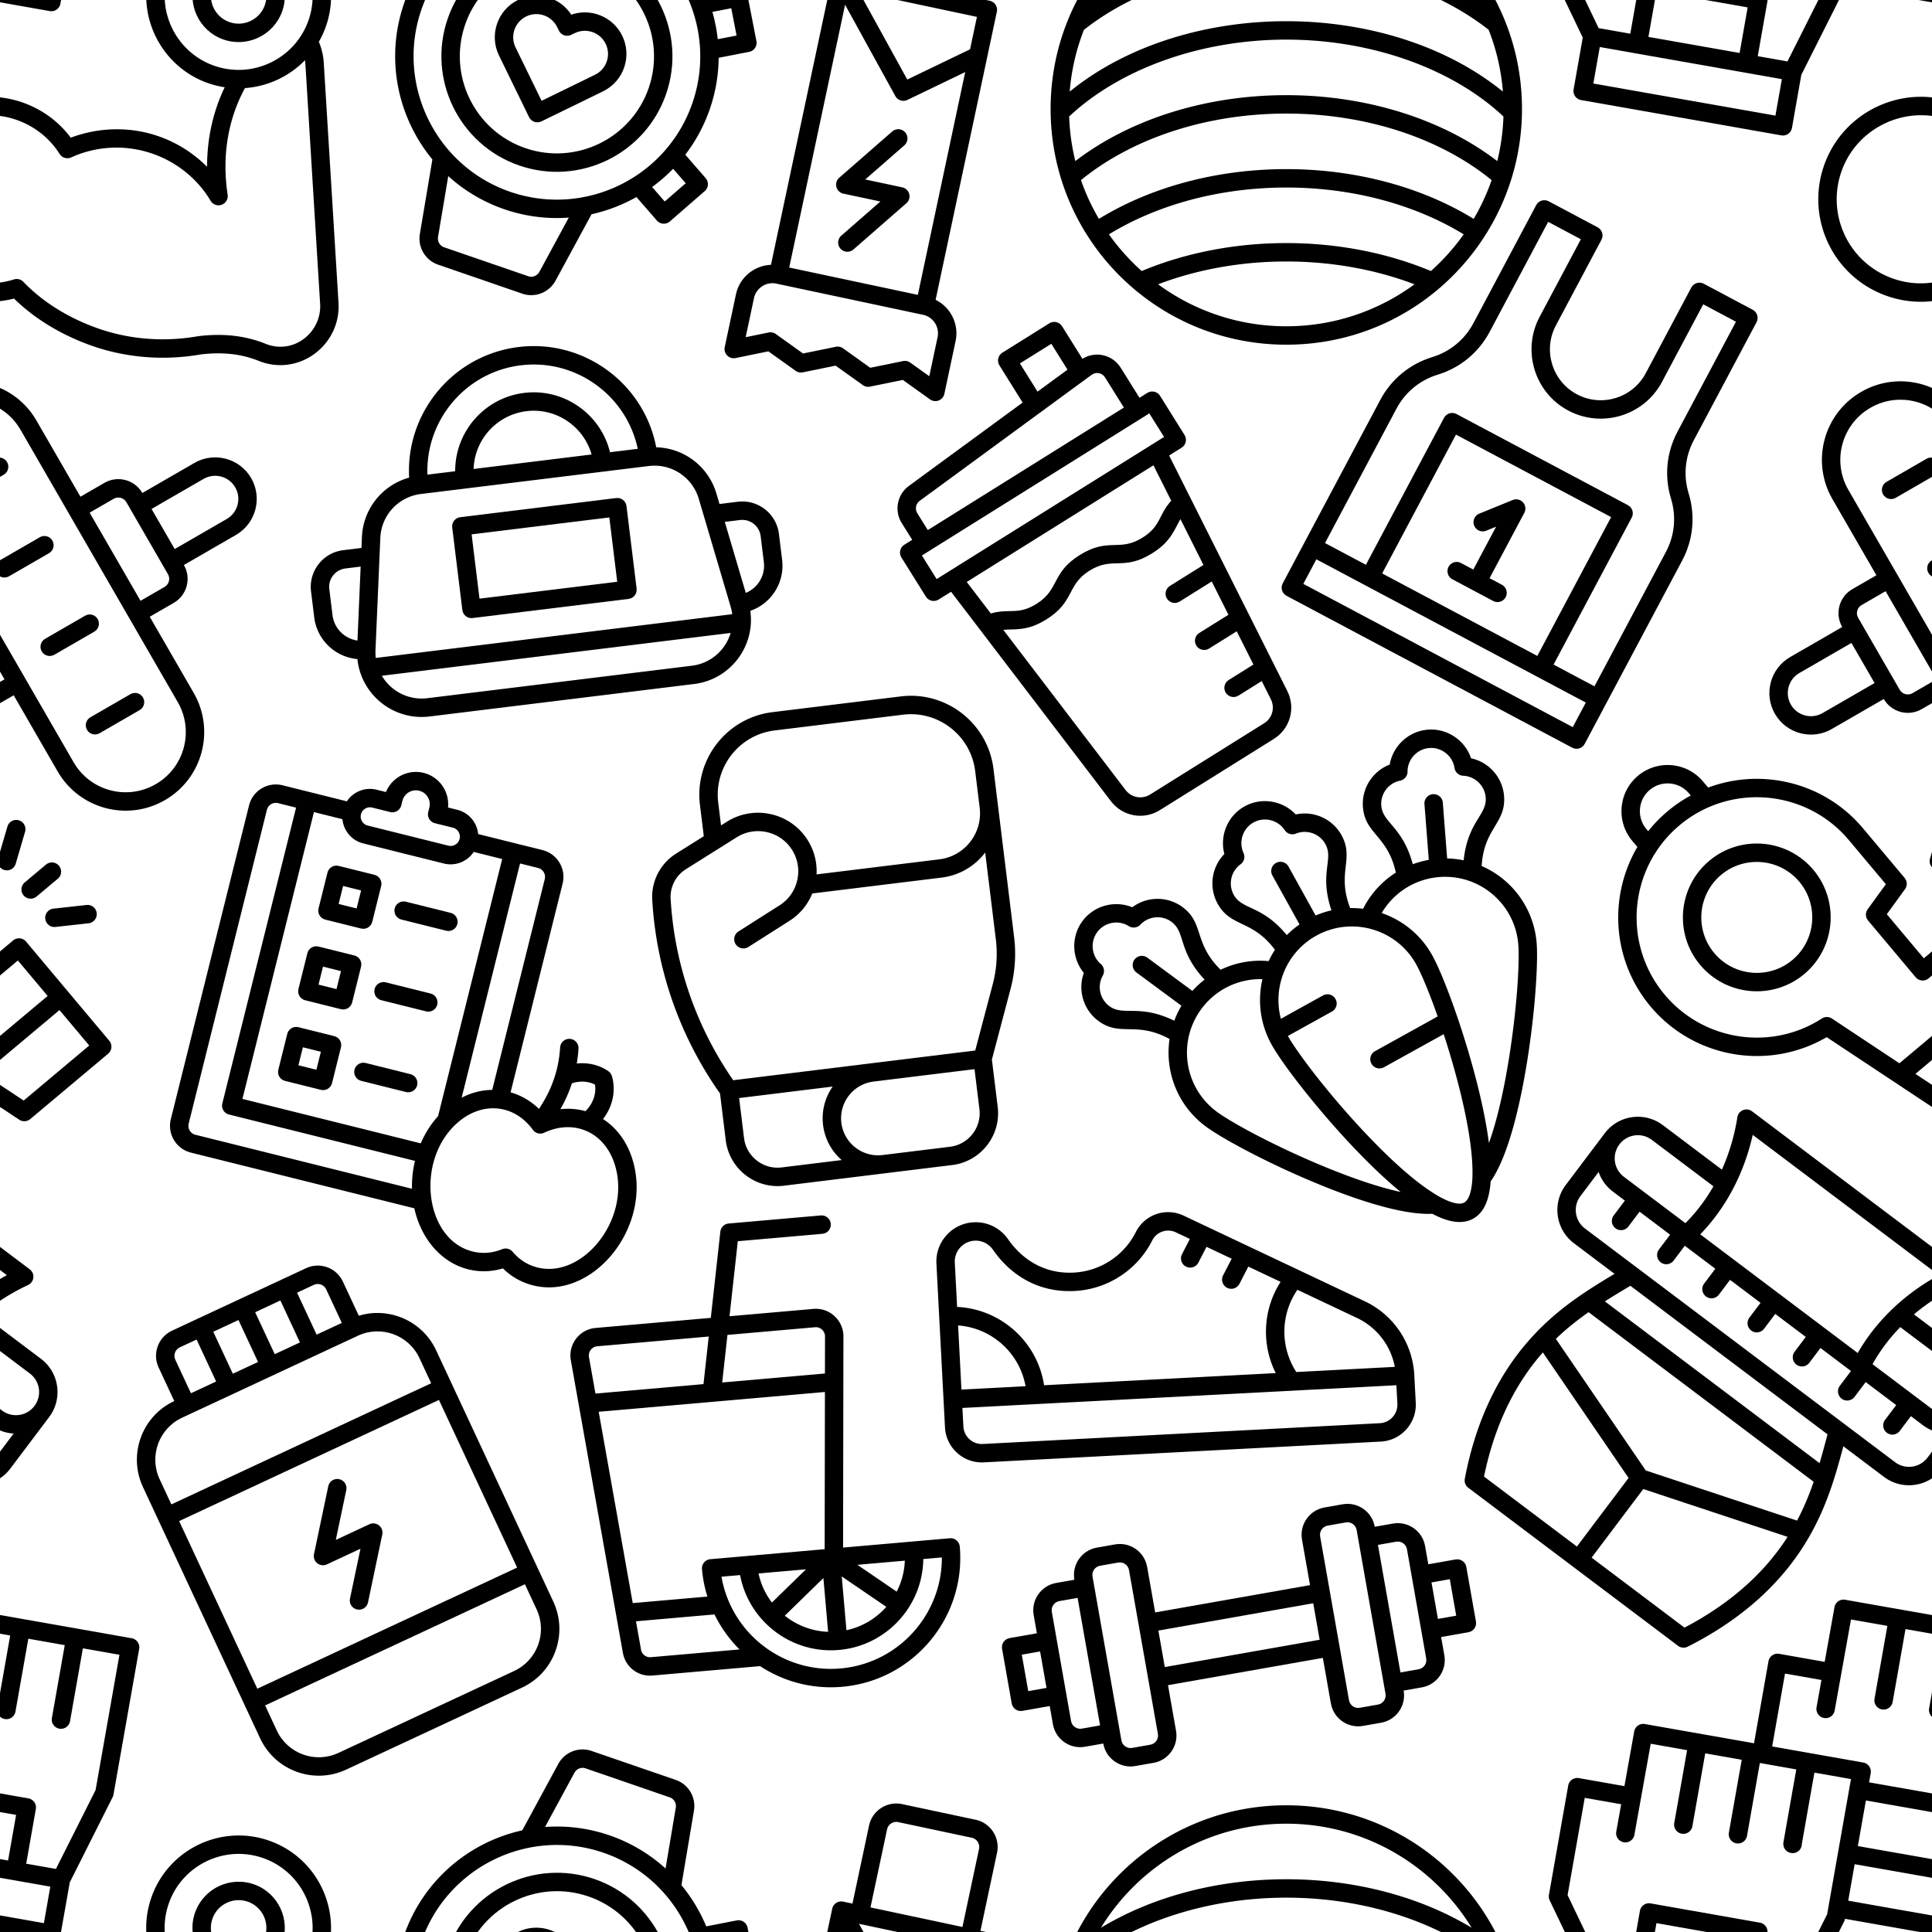 <svg xmlns="http://www.w3.org/2000/svg" xmlns:xlink="http://www.w3.org/1999/xlink" width="512" height="512" viewBox="0 0 512 512">
  <defs>
    <svg xmlns="http://www.w3.org/2000/svg" width="512" viewBox="0 0 512 512" height="512" id="a">
      <path d="M502 215.877h-30.163v-20.122c0-16.587-13.495-30.082-30.082-30.082h-20.122v-.04c0-16.587-13.495-30.082-30.082-30.082H371.47c-16.587 0-30.082 13.495-30.082 30.082v50.245H170.612v-50.245c0-16.587-13.495-30.082-30.082-30.082h-20.081c-16.587 0-30.082 13.495-30.082 30.082v.04H70.245c-16.587 0-30.082 13.495-30.082 30.082v20.122H10c-5.523 0-10 4.477-10 10v60.245c0 5.522 4.477 10 10 10h30.163v20.123c0 16.587 13.495 30.081 30.082 30.081h20.122v.041c0 16.587 13.495 30.082 30.082 30.082h20.081c16.587 0 30.082-13.495 30.082-30.082v-50.245h170.775v50.245c0 16.587 13.495 30.082 30.082 30.082h20.081c16.587 0 30.082-13.495 30.082-30.082v-.041h20.122c16.587 0 30.082-13.494 30.082-30.081v-20.123H502c5.522 0 10-4.478 10-10v-60.245c0-5.522-4.478-10-10-10zM20 276.122v-40.245h20.163v40.245zm50.245 50.204c-5.56 0-10.082-4.522-10.082-10.081v-120.49c0-5.559 4.522-10.082 10.082-10.082h20.122v140.653zm80.367 20.041c0 5.56-4.523 10.082-10.082 10.082h-20.081c-5.56 0-10.082-4.522-10.082-10.082V165.633c0-5.559 4.522-10.082 10.082-10.082h20.081c5.559 0 10.082 4.523 10.082 10.082zm20-70.245v-40.245h170.775v40.245zm231.021 70.245c0 5.56-4.522 10.082-10.082 10.082H371.47c-5.56 0-10.082-4.522-10.082-10.082V165.633c0-5.559 4.522-10.082 10.082-10.082h20.081c5.56 0 10.082 4.523 10.082 10.082zm50.204-30.122c0 5.559-4.522 10.081-10.082 10.081h-20.122V185.673h20.122c5.56 0 10.082 4.523 10.082 10.082zM492 276.122h-20.163v-40.245H492z" />
    </svg>
    <svg xmlns="http://www.w3.org/2000/svg" width="512" viewBox="0 0 512.005 512.005" height="512" id="b">
      <path d="M506.648 376.372 402.487 137.018a69.8 69.8 0 0 0-12.803-19.593C400.278 55.8 352.574.002 290.773.002c-55.343 0-100.367 45.024-100.367 100.367 0 62.875 57.674 110.899 120.081 98.419-2.899 29.208 1.061 58.997 11.543 87.726-51.682-24.057-109.136-13.963-149.949 20.936-17.793-11.655-38.712-18.181-61.701-18.037C50.108 289.897.835 338.843.011 399.136-.835 461.238 49.12 512.002 111.3 512.002c22.612 0 44.138-6.649 62.635-19.29 27.804 12.635 60.292 19.29 94.385 19.29 40.475 0 80.883-10.922 116.877-31.589 21.337-10.798 41.512-15.697 61.727-14.986 47.193 1.417 78.05-46.963 59.724-89.055zM210.406 100.37c0-44.315 36.053-80.367 80.367-80.367s80.367 36.053 80.367 80.367c0 44.315-36.053 80.368-80.367 80.368-44.314-.001-80.367-36.054-80.367-80.368zm237.167 345.068c-23.711-.835-47.143 4.808-71.661 17.259-.156.079-.31.162-.462.249-33.022 19.009-70.066 29.057-107.131 29.057-33.309 0-64.782-6.855-91.019-19.825a10.006 10.006 0 0 0-10.514 1.027c-16.049 12.298-35.235 18.798-55.487 18.798-50.855 0-91.987-41.488-91.291-92.594.676-49.407 41.606-90 91.303-90 20.262 0 39.431 6.489 55.474 18.789a9.998 9.998 0 0 0 13.078-.788c43.284-42.362 111.602-45.488 158.456-7.481a9.998 9.998 0 0 0 12.702-.084 9.998 9.998 0 0 0 2.371-12.479c-19.476-35.614-27.917-75.532-21.917-115.26 22.572-10.054 40.775-28.199 50.901-50.733 2.012 3.772-5.11-11.999 105.934 242.983 12.355 28.376-7.983 62.136-40.737 61.082z" />
      <path d="M290.773 50.206c-27.66 0-50.163 22.503-50.163 50.163s22.503 50.164 50.163 50.164 50.163-22.504 50.163-50.164-22.502-50.163-50.163-50.163zm0 80.327c-16.632 0-30.163-13.531-30.163-30.164 0-16.632 13.531-30.163 30.163-30.163s30.163 13.531 30.163 30.163c0 16.633-13.531 30.164-30.163 30.164z" />
    </svg>
    <svg xmlns="http://www.w3.org/2000/svg" width="512" viewBox="0 0 512 512" height="512" id="c">
      <path d="M462.538 233.444 270.964 130.289c-18.994-10.228-42.255-3.566-52.955 15.162-14.209 24.866-40.828 40.313-69.469 40.313-48.973 0-68.886-39.882-70.308-41.229a42.618 42.618 0 0 0-35.53-19.016C19.156 125.52 0 144.676 0 168.223v178.154C0 368.501 17.999 386.5 40.122 386.5h431.756c22.123 0 40.122-17.999 40.122-40.123v-30.122a93.933 93.933 0 0 0-49.462-82.811zm28.788 72.811H384.211c-16.049-27.693-14.233-63.038 5.839-89.127l63.005 33.926a73.95 73.95 0 0 1 38.271 55.201zM42.702 145.52a22.657 22.657 0 0 1 18.89 10.11c1.576 1.479 26.194 50.135 86.948 50.135 35.8 0 69.073-19.309 86.834-50.392 5.275-9.232 16.74-12.517 26.107-7.475l14.817 7.978-9.382 16.057c-2.786 4.768-1.18 10.893 3.589 13.679a9.998 9.998 0 0 0 13.679-3.589l9.734-16.659 26.612 14.329-10.259 17.564c-2.786 4.77-1.178 10.894 3.591 13.679 4.759 2.781 10.887 1.187 13.679-3.591l10.61-18.164 34.124 18.374c-21.009 29.208-24.384 66.875-10.448 98.699H109.87c-4.708-47.376-42.495-85.162-89.87-89.87v-48.162c0-12.518 10.185-22.702 22.702-22.702zM20 236.532c36.33 4.533 65.19 33.393 69.723 69.723H20zm472 109.845c0 11.096-9.026 20.123-20.122 20.123H40.122C29.026 366.5 20 357.473 20 346.377v-20.122h472z" />
    </svg>
    <svg xmlns="http://www.w3.org/2000/svg" width="512" viewBox="0 0 512 512" height="512" id="d">
      <path d="M243.428 130.53c-69.184 0-125.469 56.285-125.469 125.47s56.285 125.47 125.469 125.47c69.185 0 125.47-56.285 125.47-125.47s-56.285-125.47-125.47-125.47zm0 230.94c-58.155 0-105.469-47.313-105.469-105.47 0-58.156 47.314-105.47 105.469-105.47 58.156 0 105.47 47.313 105.47 105.47 0 58.156-47.313 105.47-105.47 105.47z" />
      <path d="m439.243 328.519-29.187-16.847c12.056-35.99 12.077-75.289 0-111.343l29.187-16.847c4.781-2.76 6.422-8.879 3.661-13.661l-25.102-43.476c-2.762-4.783-8.876-6.423-13.66-3.66l-29.275 16.9a176.964 176.964 0 0 0-40.029-33.547l-13.48-80.904A29.992 29.992 0 0 0 291.685 0h-96.513a29.994 29.994 0 0 0-29.675 25.135l-13.478 80.901C101.524 136.929 67.755 192.593 67.755 256s33.769 119.071 84.264 149.964l13.479 80.904A29.993 29.993 0 0 0 195.172 512h96.513a29.993 29.993 0 0 0 29.674-25.135l13.479-80.901a176.994 176.994 0 0 0 40.029-33.547l29.275 16.9c4.776 2.757 10.896 1.129 13.66-3.66l25.102-43.477c2.76-4.781 1.121-10.9-3.661-13.661zm-33.761-183.515 15.101 26.155-18.049 10.418a175.7 175.7 0 0 0-15.141-26.131zM185.225 28.425A10.055 10.055 0 0 1 195.172 20h96.513c4.948 0 9.131 3.543 9.945 8.422l11.018 66.128c-43.378-18.669-93.664-19.27-138.44 0zm116.406 455.15a10.053 10.053 0 0 1-9.946 8.425h-96.513a10.053 10.053 0 0 1-9.946-8.422l-11.017-66.128c43.467 18.708 93.754 19.231 138.439 0zm-58.203-71.901c-85.838 0-155.673-69.835-155.673-155.674s69.835-155.674 155.673-155.674c85.839 0 155.674 69.835 155.674 155.674s-69.835 155.674-155.674 155.674zm162.054-44.678-18.089-10.442a175.7 175.7 0 0 0 15.141-26.131l18.049 10.418z" />
      <path d="M243.429 208.176c-17.702-13.906-43.479-12.704-59.785 3.602-17.602 17.603-17.601 46.243 0 63.845l52.714 52.715c3.905 3.903 10.237 3.904 14.142 0l52.715-52.715c17.631-17.633 17.65-46.193 0-63.845-16.307-16.306-42.085-17.508-59.786-3.602zm45.644 53.303-45.644 45.643-45.643-45.643c-9.804-9.804-9.804-25.756 0-35.56 9.799-9.799 25.755-9.807 35.559-.001 1.917 1.533 4.37 5.942 10.083 5.942h.001c5.714 0 8.152-4.396 10.084-5.941 9.803-9.806 25.755-9.804 35.56 0 9.819 9.821 9.832 25.731 0 35.56z" />
    </svg>
    <svg xmlns="http://www.w3.org/2000/svg" width="512" viewBox="0 0 512 512" height="512" id="e">
      <path d="M371.429 71.01V30.082C371.429 13.495 357.934 0 341.347 0H180.694c-16.587 0-30.082 13.495-30.082 30.082v40.204h-.041c-38.733 0-70.245 31.512-70.245 70.244v301.225c0 38.733 31.512 70.245 70.245 70.245h210.857c38.733 0 70.245-31.512 70.245-70.245V140.53c.001-35.337-26.232-64.65-60.244-69.52zM100.326 190.694h311.348v200.897H100.326zM351.429 30.082v40.204h-30.204V20h20.122c5.559 0 10.082 4.522 10.082 10.082zm-80.408 40.204V20h30.204v50.286zm-50.205 0V20h30.204v50.286zm-50.204-40.204c0-5.56 4.522-10.082 10.082-10.082h20.122v50.286h-30.204zM100.326 140.53c0-27.705 22.54-50.244 50.245-50.244h210.857c27.705 0 50.245 22.539 50.245 50.244v30.164H100.326zM361.429 492H150.571c-27.705 0-50.245-22.54-50.245-50.245v-30.163h311.348v30.163c0 27.705-22.54 50.245-50.245 50.245z" />
      <path d="M295.066 286.671a9.997 9.997 0 0 0-8.944-5.528h-40.244l33.184-44.244c3.314-4.418 2.418-10.687-2-14-4.418-3.314-10.686-2.418-14 2l-45.184 60.244a10 10 0 0 0 8 16h40.244l-33.184 44.245c-3.314 4.418-2.418 10.686 2 14 4.398 3.3 10.67 2.439 14-2l45.184-60.245a9.999 9.999 0 0 0 .944-10.472z" />
    </svg>
    <svg xmlns="http://www.w3.org/2000/svg" width="512" viewBox="0 0 512 512" height="512" id="f">
      <path d="M358.675 0H218.144c-49.806 0-90.326 40.521-90.326 90.326v34.314l-32.199 15.104a55.455 55.455 0 0 0-31.795 46.683c-4.825 75.682 11.578 150.883 47.427 217.665v51.219c0 31.259 25.431 56.69 56.689 56.69h184.208c31.259 0 56.69-25.431 56.69-56.69v-51.792l29.477-73.69a148.797 148.797 0 0 0 10.686-55.495V90.327C449.001 40.521 408.481 0 358.675 0zM147.818 90.326c0-38.778 31.548-70.326 70.326-70.326h140.531c38.778 0 70.326 31.548 70.326 70.326v40.164c0 27.705-22.54 50.244-50.245 50.244H244.321c2.226-12.499.78-25.763-4.994-38.073-14.91-31.784-52.897-45.51-84.682-30.604l-6.827 3.202zM131.25 455.31v-43.719h102.373c-20.559 22.869-20.617 57.475 0 80.408H167.94c-20.231.001-36.69-16.458-36.69-36.689zm257.588 0c0 20.23-16.459 36.69-36.69 36.69h-73.759c-22.169 0-40.204-18.035-40.204-40.204s18.035-40.204 40.204-40.204h110.449zm40.163-180.977c0 16.537-3.114 32.71-9.257 48.067l-27.677 69.191h-264.82C94.293 328.865 79.269 258.503 83.783 187.7a35.456 35.456 0 0 1 20.33-29.849l59.026-27.688c21.799-10.228 47.854-.81 58.08 20.991 10.168 21.677.852 47.684-20.767 57.975l-47.855 22.779c-4.986 2.374-7.105 8.341-4.731 13.327 2.373 4.988 8.344 7.105 13.327 4.732l47.855-22.779c12.356-5.881 21.939-15.292 28.151-26.454h141.557c19.677 0 37.48-8.143 50.245-21.224z" />
    </svg>
    <svg xmlns="http://www.w3.org/2000/svg" width="512" viewBox="0 0 512 512" height="512" id="g">
      <path d="M200.775 215.879c-44.27 0-80.285 36.016-80.285 80.285 0 44.27 36.016 80.286 80.285 80.286s80.286-36.017 80.286-80.286-36.016-80.285-80.286-80.285zm0 140.571c-33.241 0-60.285-27.044-60.285-60.286 0-33.241 27.044-60.285 60.285-60.285 33.242 0 60.286 27.044 60.286 60.285 0 33.242-27.043 60.286-60.286 60.286z" />
      <path d="M502 145.593H361.429c-5.522 0-10 4.478-10 10v30.163h-62.52l-8.147-32.588a9.998 9.998 0 0 0-9.701-7.575h-70.286c-65.444 0-121.26 41.973-141.969 100.408h-8.644C22.503 246.001 0 268.504 0 296.164s22.503 50.163 50.163 50.163h8.644c20.709 58.436 76.525 100.408 141.969 100.408 73.543 0 136.216-53.336 148.424-125.119l155.635-45.984a10 10 0 0 0 7.166-9.59V155.593c-.001-5.523-4.479-10-10.001-10zM50.163 326.327C33.531 326.327 20 312.796 20 296.164s13.531-30.163 30.163-30.163h3.078a151.28 151.28 0 0 0 0 60.326zm287.245-22.081a10 10 0 0 0-7.089 8.346c-8.156 65.072-63.848 114.144-129.544 114.144-71.997 0-130.571-58.574-130.571-130.571s58.574-130.571 130.571-130.571h62.479l8.146 32.588a9.998 9.998 0 0 0 9.701 7.575h80.327c5.522 0 10-4.478 10-10v-30.163h50.285v113.744zM492 258.569l-50.286 14.858V165.593H492zM321.266 115.389c5.522 0 10-4.478 10-10V75.267c0-5.522-4.478-10-10-10s-10 4.478-10 10v30.122c0 5.522 4.477 10 10 10zM355.882 113.709c4.575 3.05 10.791 1.842 13.867-2.773l20.081-30.122c3.063-4.596 1.822-10.804-2.773-13.867-4.596-3.065-10.805-1.824-13.867 2.773l-20.081 30.122c-3.064 4.596-1.823 10.804 2.773 13.867zM272.781 110.936c3.073 4.61 9.285 5.828 13.867 2.773 4.596-3.063 5.837-9.271 2.773-13.867l-20.08-30.122c-3.063-4.596-9.271-5.838-13.867-2.773-4.596 3.063-5.837 9.271-2.773 13.867z" />
    </svg>
    <svg xmlns="http://www.w3.org/2000/svg" width="512" viewBox="0 0 512 512" height="512" id="h">
      <path d="M496.418 73.542c3.735-20.193-6.683-41.102-25.907-49.886-19.225-8.784-41.851-2.977-54.674 13.065-19.648-2.743-39.315 7.664-47.812 26.256-12.297 26.912 8.606 39.967-3.234 79.605-17.687 1.02-35.01 6.792-50.161 17.077a99.901 99.901 0 0 0-11.91-7.455c5.69-41.04 30.151-44.22 30.151-73.847 0-20.442-13.56-38.078-32.575-43.751C295.303 14.686 277.137 0 256 0c-21.138 0-39.303 14.686-44.297 34.606-19.016 5.673-32.575 23.309-32.575 43.751 0 29.62 24.485 32.803 30.154 73.846a100.161 100.161 0 0 0-11.913 7.457c-15.151-10.287-32.474-16.058-50.161-17.078-11.836-39.627 9.063-52.694-3.234-79.604-8.496-18.593-28.164-29.003-47.812-26.255-12.82-16.044-35.446-21.849-54.673-13.067-19.225 8.784-29.643 29.693-25.907 49.886-14.938 13.063-19.94 34.74-11.444 53.333 12.309 26.939 35.84 19.66 58.082 54.583-21.45 27.984-27.737 67.023-11.604 102.314 8.631 18.893 36.365 62.673 70.764 106.596 27.57 35.205 66.663 79.813 98.426 95.525C231.233 503.428 243.149 512 256 512s24.767-8.572 36.194-26.108c31.762-15.712 70.855-60.32 98.426-95.525 34.398-43.923 62.133-87.702 70.763-106.594 15.439-33.779 10.768-73.147-11.618-102.291 22.231-34.931 45.786-27.668 58.098-54.607 8.495-18.593 3.492-40.27-11.445-53.333zm-297.29 4.815c0-12.954 9.685-23.903 22.526-25.467a10 10 0 0 0 8.763-9.177C231.417 30.416 242.654 20 256 20s24.583 10.416 25.583 23.714a9.999 9.999 0 0 0 8.763 9.177c12.842 1.564 22.526 12.513 22.526 25.467 0 19.19-21.317 24.122-29.157 66.133A99.042 99.042 0 0 0 266 141.072V80.286c0-5.522-4.478-10-10-10-5.523 0-10 4.478-10 10v60.785a99.163 99.163 0 0 0-17.71 3.418c-7.788-41.829-29.162-47.128-29.162-66.132zm-176.8 40.205c-5.384-11.782-1.126-25.766 9.904-32.525a10 10 0 0 0 4.156-11.988c-4.617-12.511 1.274-26.655 13.413-32.201 12.139-5.549 26.688-.744 33.124 10.936a9.998 9.998 0 0 0 11.784 4.705c12.332-3.915 25.689 2.02 31.073 13.802 7.957 17.411-9.378 30.78.951 72.235a100.056 100.056 0 0 0-17.516 4.292L83.952 92.523c-2.297-5.024-8.231-7.232-13.252-4.939-5.023 2.296-7.234 8.229-4.939 13.252l25.263 55.286a99.613 99.613 0 0 0-14.697 10.464c-24.494-34.808-46.093-30.723-53.999-48.024zm114.797 259.473c-33.448-42.71-60.163-84.726-68.318-102.577-18.339-40.113-.705-87.415 39.421-105.75 23.811-10.879 51.196-9.504 73.717 3.83-16.042 17.755-25.754 41.231-25.754 66.843 0 26.529 10.713 93.96 26.661 152.057 5.885 21.439 12.032 40.179 18.367 56.055-18.48-16.161-40.336-40.122-64.094-70.458zM256 492c-5.252 0-12.458-5.662-20.75-19.086-14.594-24.048-25.691-58.736-33.111-85.77-16.801-61.204-25.808-123.888-25.945-146.245h54.705c5.523 0 10-4.478 10-10s-4.477-10-10-10h-52.293c8.719-34.619 40.107-60.327 77.394-60.327 44.007 0 79.809 35.803 79.809 79.81 0 11.279-2.392 33.509-7.025 60.844h-77.805c-5.522 0-10 4.477-10 10 0 5.522 4.478 10 10 10h74.177c-8.394 43.495-25.298 113.61-48.406 151.689C268.458 486.338 261.252 492 256 492zm187.192-216.539c-8.154 17.849-34.869 59.864-68.317 102.574-23.758 30.336-45.614 54.297-64.093 70.457 26.786-67.127 45.028-173.767 45.028-208.111 0-25.687-9.756-49.135-25.754-66.843 22.272-13.186 49.634-14.832 73.719-3.829 40.322 18.411 57.622 65.919 39.417 105.752zm46.48-156.899c-7.978 17.458-29.421 13.079-54.013 48.044a98.558 98.558 0 0 0-14.684-10.479l25.265-55.291c2.295-5.023.084-10.956-4.939-13.252-5.023-2.293-10.957-.084-13.252 4.939l-25.266 55.293a100.031 100.031 0 0 0-17.516-4.291c10.285-41.28-6.949-54.949.951-72.235 5.383-11.782 18.739-17.713 31.073-13.802a10.004 10.004 0 0 0 11.784-4.705c6.435-11.68 20.986-16.48 33.124-10.936 12.139 5.546 18.03 19.69 13.413 32.201a10.001 10.001 0 0 0 4.156 11.988c11.03 6.761 15.287 20.744 9.904 32.526z" />
    </svg>
    <svg xmlns="http://www.w3.org/2000/svg" width="512" viewBox="0 0 512 512" height="512" id="i">
      <path d="M511.957 259.582C513.894 116.033 398.288 0 256 0 113.851 0-1.911 115.879.044 259.582c-.01.301-.006.603.011.904C2.436 399.922 116.006 512 256 512c142.066 0 253.605-114.474 255.945-251.515.017-.301.022-.602.012-.903zm-52.436 115.767C402.624 340.445 330.817 321.306 256 321.306s-146.624 19.14-203.521 54.043a234.958 234.958 0 0 1-19.486-42.116c56.439-45.99 137.262-72.254 223.007-72.254 85.746 0 166.568 26.264 223.007 72.254a234.958 234.958 0 0 1-19.486 42.116zM256 240.98c-87.057 0-169.572 25.944-229.126 71.605a235.28 235.28 0 0 1-6.719-48.456C76.1 211.799 163.85 180.653 256 180.653s179.9 31.145 235.845 83.475a235.27 235.27 0 0 1-6.718 48.456C425.572 266.924 343.057 240.98 256 240.98zm0-80.327c-83.087 0-170.425 23.936-235.241 76.436a234.239 234.239 0 0 1 15.46-67.073c56.204-44.309 136.113-69.69 219.781-69.69s163.578 25.381 219.781 69.69a234.246 234.246 0 0 1 15.46 67.073C426.42 184.585 339.079 160.653 256 160.653zM256 20c85.108 0 159.831 45.289 201.354 113.028C398.811 97.706 327.217 80.326 256 80.326c-70.973 0-142.66 17.289-201.354 52.702C96.169 65.289 170.892 20 256 20zM116.758 446.42c42.689-16.247 90.457-24.787 139.242-24.787s96.552 8.54 139.242 24.787C356.183 475.059 308.036 492 256 492s-100.183-16.941-139.242-45.58zm296.293-14.428C365.437 412.119 311.295 401.633 256 401.633S146.563 412.12 98.949 431.992a237.92 237.92 0 0 1-35.611-39.842c53.711-32.841 121.671-50.844 192.662-50.844 70.992 0 138.952 18.003 192.663 50.844a237.97 237.97 0 0 1-35.612 39.842z" />
    </svg>
    <svg xmlns="http://www.w3.org/2000/svg" width="512" viewBox="0 0 512 512" height="512" id="j">
      <path d="M413.684 208.766c-14.299-14.299-22.174-33.309-22.174-53.53V10c0-5.523-4.478-10-10-10h-60.244c-5.522 0-10 4.477-10 10v105.429c0 30.474-24.792 55.266-55.266 55.266s-55.266-24.792-55.266-55.266V10c0-5.523-4.478-10-10-10H130.49c-5.522 0-10 4.477-10 10v145.235c0 20.221-7.875 39.231-22.174 53.53-18.075 18.076-28.03 42.109-28.03 67.673V502c0 5.522 4.478 10 10 10h351.428c5.522 0 10-4.478 10-10V276.439c0-25.564-9.955-49.597-28.03-67.673zm-301.225 14.142c18.076-18.076 28.031-42.109 28.031-67.673V20h40.244v95.429c0 41.502 33.764 75.266 75.266 75.266s75.266-33.764 75.266-75.266V20h40.244v135.235c0 25.563 9.955 49.597 28.031 67.673 14.299 14.298 22.173 33.309 22.173 53.53v165.357h-50.285V261.021c0-5.523-4.478-10-10-10H150.571c-5.523 0-10 4.478-10 10v180.775H90.286V276.439c0-20.222 7.874-39.233 22.173-53.531zm238.97 218.888H160.571V271.021h190.857v170.775zM90.286 492v-30.204h331.428V492z" />
      <path d="M224.497 349.029c4.242 3.535 10.549 2.963 14.084-1.281l7.419-8.902v52.746h-15.102c-5.522 0-10 4.478-10 10s4.478 10 10 10h50.203c5.522 0 10-4.478 10-10s-4.478-10-10-10H266v-80.367a10.001 10.001 0 0 0-17.683-6.401l-25.102 30.122c-3.534 4.242-2.961 10.547 1.282 14.083z" />
    </svg>
    <svg xmlns="http://www.w3.org/2000/svg" width="512" viewBox="0 0 512 512" height="512" id="k">
      <path d="M466.857 210.857H401.55v-.041c0-16.587-13.494-30.082-30.081-30.082h-30.164V85.152C341.306 38.199 303.106 0 256.153 0h-.307c-46.953 0-85.152 38.199-85.152 85.152v95.582H140.53c-16.587 0-30.081 13.495-30.081 30.082v.041H45.143C20.251 210.857 0 231.108 0 256s20.251 45.143 45.143 45.143h65.307v.041c0 16.587 13.494 30.082 30.081 30.082h30.164v95.582c0 46.953 38.199 85.152 85.152 85.152h.307c46.953 0 85.152-38.199 85.152-85.152v-95.582h30.164c16.587 0 30.081-13.495 30.081-30.082v-.041h65.307C491.749 301.143 512 280.892 512 256s-20.251-45.143-45.143-45.143zM45.143 281.143C31.279 281.143 20 269.863 20 256s11.279-25.143 25.143-25.143h65.307v50.285H45.143zm95.387 30.123c-5.559 0-10.081-4.522-10.081-10.082v-90.367c0-5.56 4.522-10.082 10.081-10.082h30.164v110.531zm180.776 115.582c0 35.925-29.228 65.152-65.152 65.152h-.307c-35.925 0-65.152-29.228-65.152-65.152V85.153c0-35.925 29.228-65.152 65.152-65.152h.307c35.925 0 65.152 29.228 65.152 65.152zm60.245-125.664c0 5.56-4.523 10.082-10.081 10.082h-30.164V200.734h30.164c5.559 0 10.081 4.522 10.081 10.082zm85.306-20.041H401.55v-50.285h65.307C480.721 230.857 492 242.137 492 256s-11.279 25.143-25.143 25.143z" />
      <path d="M281.102 98.4h-50.203c-5.522 0-10 4.478-10 10s4.478 10 10 10h50.203c5.522 0 10-4.478 10-10s-4.478-10-10-10zM281.102 196.8h-50.203c-5.522 0-10 4.477-10 10 0 5.522 4.478 10 10 10h50.203c5.522 0 10-4.478 10-10 0-5.523-4.478-10-10-10zM281.102 295.2h-50.203c-5.522 0-10 4.478-10 10s4.478 10 10 10h50.203c5.522 0 10-4.478 10-10s-4.478-10-10-10zM281.102 393.6h-50.203c-5.522 0-10 4.477-10 10 0 5.522 4.478 10 10 10h50.203c5.522 0 10-4.478 10-10 0-5.523-4.478-10-10-10z" />
    </svg>
    <svg xmlns="http://www.w3.org/2000/svg" width="512" viewBox="0 0 512 512" height="512" id="l">
      <path d="M512 298.674c0-22.124-17.999-40.123-40.122-40.123H451.9l-1.931-11.589c-5.082-30.49-29.033-53.471-58.778-57.905C386.439 118.615 327.625 62.755 256 62.755c-71.622 0-130.435 55.855-135.19 126.301-29.746 4.434-53.697 27.415-58.779 57.907L60.1 258.551H40.122C17.999 258.551 0 276.55 0 298.674v28.455c0 24.873 17.614 45.702 41.021 50.688-.682 39.125 30.839 71.428 70.218 71.428H400.76c39.417 0 70.899-32.352 70.218-71.428C494.386 372.831 512 352.001 512 327.129zM256 82.755c60.323 0 109.986 46.483 115.072 105.511H340.7c-4.969-42.34-41.047-75.307-84.7-75.307s-79.731 32.966-84.7 75.307h-30.372C146.014 129.238 195.677 82.755 256 82.755zm64.54 105.511H191.46c4.827-31.28 31.929-55.307 64.54-55.307s59.712 24.027 64.54 55.307zM81.76 250.25c4.055-24.327 24.897-41.984 49.56-41.984h249.36c24.663 0 45.506 17.657 49.561 41.984l20.081 120.49c.461 2.767.686 5.542.686 8.301H60.993c0-2.759.224-5.535.686-8.302zM20 327.129v-28.455c0-11.096 9.026-20.123 20.122-20.123h16.645L43.549 357.86C30.001 354.205 20 341.815 20 327.129zm380.761 102.116H111.239a50.177 50.177 0 0 1-46.065-30.204h381.65a50.173 50.173 0 0 1-46.063 30.204zM492 327.129c0 14.686-10.001 27.076-23.549 30.731l-13.218-79.309h16.645c11.096 0 20.122 9.027 20.122 20.123z" />
      <path d="M170.653 348.837h170.693c5.522 0 10-4.478 10-10V248.47c0-5.522-4.478-10-10-10H170.653c-5.522 0-10 4.478-10 10v90.367c0 5.522 4.478 10 10 10zm10-90.367h150.693v70.367H180.653z" />
    </svg>
    <svg xmlns="http://www.w3.org/2000/svg" width="512" viewBox="0 0 512 512" height="512" id="m">
      <path d="M411.633 120.49h-10.082V81.828c0-16.54-13.428-30.101-30.122-30.073V10c0-5.523-4.478-10-10-10h-60.245c-5.522 0-10 4.477-10 10v47.611L138.309 68.936c-15.622 1.156-27.859 14.334-27.859 29.999v21.556h-10.082c-5.522 0-10 4.478-10 10v50.204c0 5.522 4.478 10 10 10h15.996l26.698 284.926c1.942 20.74 19.116 36.38 39.947 36.38h145.982c20.831 0 38.005-15.64 39.947-36.38l26.698-284.926h15.996c5.522 0 10-4.478 10-10V130.49c.001-5.522-4.477-10-9.999-10zM311.184 20h40.245v33.149l-40.245 2.981zM130.449 98.935c0-5.25 4.101-9.666 9.336-10.054l230.939-17.106c5.797-.448 10.826 4.147 10.826 10.054v38.662H130.449zM328.991 492H183.009c-10.447 0-19.061-7.844-20.035-18.245l-20.421-217.94c11.128 5.635 20.98 15.205 45.672 15.205 36.53 0 38.309-20.082 67.775-20.082 29.955 0 30.824 20.082 67.775 20.082 24.656 0 34.461-9.527 45.672-15.205l-5.196 55.45h-42.986c-5.522 0-10 4.478-10 10s4.478 10 10 10h41.112l-3.771 40.244h-37.341c-5.522 0-10 4.478-10 10s4.478 10 10 10h35.467l-3.771 40.245h-31.696c-5.522 0-10 4.477-10 10 0 5.522 4.478 10 10 10h29.822l-2.061 22c-.974 10.402-9.587 18.246-20.035 18.246zm42.543-258.447c-20.584 5.943-23.744 17.468-47.759 17.468-29.955 0-30.824-20.082-67.775-20.082-36.53 0-38.309 20.082-67.775 20.082-23.985 0-27.276-11.554-47.758-17.468l-4.016-42.858h239.1zm30.099-62.859H110.367V140.49h291.266z" />
    </svg>
    <svg xmlns="http://www.w3.org/2000/svg" width="512" viewBox="0 0 512.125 512.125" height="512" id="n">
      <path d="M496.801 352.174c-10.293-16.728-24.636-28.512-41.238-34.15 6.904-15.671 6.432-33.488-1.986-47.64a9.994 9.994 0 0 0-5.068-4.245c-11.16-4.206-23.671-3.981-35.209.242a148.256 148.256 0 0 0-2.128-16.201c-1.026-5.427-6.251-8.99-11.685-7.968-5.427 1.026-8.994 6.258-7.968 11.685 3.973 21.003 2.638 42.869-3.86 63.235l-2.245 7.038c-10.734-6.197-22.471-9.631-34.323-10.021V80.419c0-16.542-13.458-30-30-30h-72.046c-4.131-11.676-15.276-20.066-28.35-20.066h-10.419C207.848 13.361 193.199.254 175.547.254c-17.653 0-32.303 13.106-34.73 30.099h-10.418c-13.074 0-24.219 8.39-28.35 20.066H30c-16.542 0-30 13.458-30 30v351.287c0 16.542 13.458 30 30 30h250.113c14.952 30.12 42.455 50.166 72.918 50.164 13.1 0 25.493-3.715 36.279-10.116 8.295 4.931 17.251 8.059 26.71 9.32 72.5 9.668 122.856-90.522 80.781-158.9zm-58.783-68.359c4.018 9.354 2.864 20.807-3.02 30.506-9.117-.262-18.219 1.281-26.963 4.506a149.365 149.365 0 0 0 5.323-30.319c7.699-4.848 16.638-6.554 24.66-4.693zM331.09 80.419v235.972c-11.003 2.876-21.227 8.399-30.165 16.27V70.419h20.165c5.513 0 10 4.487 10 10zM70.165 391.542V70.419h31.882c4.131 11.676 15.276 20.065 28.35 20.065h90.297c13.074 0 24.219-8.39 28.35-20.065h31.882V358.27c-5.441 10.178-9.189 21.432-11.11 33.271H70.165zm60.231-341.189h20.066c5.522 0 10-4.478 10-10v-5.017c0-8.316 6.767-15.082 15.083-15.082s15.082 6.766 15.082 15.082v5.017c0 5.522 4.478 10 10 10h20.066c5.551 0 10.066 4.516 10.066 10.066s-4.516 10.065-10.066 10.065h-90.297c-5.551 0-10.066-4.516-10.066-10.065 0-5.55 4.516-10.066 10.066-10.066zM30 441.707c-5.514 0-10-4.486-10-10V80.419c0-5.514 4.486-10 10-10h20.165v331.122c0 5.523 4.478 10 10 10h208.164c.105 9.933 1.33 19.813 4.178 30.165H30zm388.665 49.544c-8.404-1.121-16.299-4.332-23.465-9.546a10 10 0 0 0-11.759-.005c-8.242 5.985-17.291 9.365-26.896 10.047-55.957 3.952-89.576-80.234-53.041-132.125 20.036-28.46 54.173-34.137 80.761-11.928 3.691 3.202 9.173 3.224 12.885.192 27.607-22.535 63.258-16.692 82.617 14.77 33.558 54.535-6.192 135.92-61.102 128.595z" />
      <path d="M150.462 120.65H110.33c-5.522 0-10 4.478-10 10v40.133c0 5.522 4.478 10 10 10h40.132c5.522 0 10-4.478 10-10V130.65c0-5.523-4.478-10-10-10zm-10 40.133H120.33V140.65h20.132zM150.462 210.948H110.33c-5.522 0-10 4.477-10 10v40.132c0 5.522 4.478 10 10 10h40.132c5.522 0 10-4.478 10-10v-40.132c0-5.523-4.478-10-10-10zm-10 40.132H120.33v-20.132h20.132zM150.462 301.245H110.33c-5.522 0-10 4.478-10 10v40.132c0 5.522 4.478 10 10 10h40.132c5.522 0 10-4.478 10-10v-40.132c0-5.523-4.478-10-10-10zm-10 40.132H120.33v-20.132h20.132zM190.595 160.716h50.165c5.522 0 10-4.477 10-10 0-5.522-4.478-10-10-10h-50.165c-5.522 0-10 4.478-10 10 0 5.523 4.477 10 10 10zM240.76 231.013h-50.165c-5.522 0-10 4.477-10 10 0 5.522 4.478 10 10 10h50.165c5.522 0 10-4.478 10-10s-4.478-10-10-10zM240.76 321.311h-50.165c-5.522 0-10 4.478-10 10 0 5.523 4.478 10 10 10h50.165c5.522 0 10-4.477 10-10 0-5.522-4.478-10-10-10z" />
    </svg>
    <svg xmlns="http://www.w3.org/2000/svg" width="512" viewBox="0 0 512 512" height="512" id="o">
      <path d="M447.658 361.47H331.304l20.35-228.398c1.562-17.536-12.282-32.661-29.882-32.661h-91.454L246.401 20h92.212c5.522 0 10-4.477 10-10s-4.478-10-10-10h-100.41a10 10 0 0 0-9.806 8.039l-18.475 92.371H84.345c-17.575 0-31.446 15.095-29.883 32.662l28.637 321.469c1.389 15.586 14.235 27.339 29.883 27.339h117.303c23.921 18.856 54.091 30.12 86.844 30.12 77.488 0 140.53-63.042 140.53-140.53-.001-5.523-4.478-10-10.001-10zm-185.876 68.2 45.346-37.099v58.626c-17.465-2.178-33.203-9.973-45.346-21.527zm-75.184-68.2c-5.522 0-10 4.478-10 10 0 10.351 1.135 20.44 3.269 30.16H98.465L79.737 191.39h246.641l-15.154 170.08H186.598zm102.514 20-40.004 32.728c-6.124-9.715-10.242-20.816-11.728-32.728zm38.016 11.102 45.346 37.099c-12.144 11.554-27.882 19.349-45.346 21.528zm58.02 21.626-40.004-32.728h51.732c-1.485 11.912-5.603 23.013-11.728 32.728zM321.772 120.41c5.834 0 10.485 4.987 9.96 10.887l-3.572 40.093H216.122l10.197-50.979h95.453zm-237.427 0h121.578l-10.196 50.979H77.955l-3.571-40.092c-.519-5.823 4.046-10.887 9.961-10.887zm18.676 332.357-2.774-31.137h85.613a140.652 140.652 0 0 0 23.775 40.25h-96.653a9.947 9.947 0 0 1-9.961-9.113zM317.128 492c-63.094 0-115.02-48.729-120.119-110.53h20.249c5.037 50.683 47.932 90.367 99.87 90.367 51.951 0 94.835-39.7 99.87-90.367h20.249C432.148 443.271 380.222 492 317.128 492z" />
    </svg>
    <svg xmlns="http://www.w3.org/2000/svg" width="512" viewBox="0 0 511.985 511.985" height="512" id="p">
      <path d="M503.134 66.533 445.452 8.851c-11.802-11.801-31.004-11.801-42.808 0L341.385 70.11l-7.32-7.32c-3.975-3.957-10.299-3.835-14.143 0L93.716 288.997c-15.55-9.235-35.997-7.175-49.36 6.186L2.928 336.61c-5.088 5.09-3.288 13.747 3.418 16.38l33.838 13.28 13.279 33.838a9.998 9.998 0 0 0 5.656 5.656l33.834 13.274 13.276 33.834a9.99 9.99 0 0 0 5.655 5.656l33.834 13.276 13.275 33.832a10 10 0 0 0 16.38 3.419l41.428-41.428c13.362-13.363 15.423-33.81 6.186-49.36l226.206-226.206c3.905-3.905 3.905-10.237 0-14.143l-7.32-7.32 61.259-61.26c11.803-11.8 11.803-31.003.002-42.805zM315.066 95.932l-8.234 112.912a10 10 0 0 0 8.708 10.648l69.123 8.818-174.932 174.931-100.987-100.987zM202.66 453.486l-30.627 30.627-9.29-23.675a9.992 9.992 0 0 0-5.656-5.656l-33.833-13.276-13.276-33.834a9.994 9.994 0 0 0-5.656-5.657L70.487 388.74l-13.279-33.838a9.995 9.995 0 0 0-5.655-5.655l-23.682-9.294 30.628-30.628c8.004-8.004 21.027-8.004 29.031 0l115.13 115.13c8.004 8.004 8.004 21.027 0 29.031zm199.884-243.058-75.077-9.577 7.91-108.463 92.603 92.604zm86.448-115.23-61.259 61.259-72.205-72.205 61.258-61.259c4.005-4.004 10.52-4.005 14.523 0l57.683 57.683c4.004 4.004 4.004 10.518 0 14.522z" />
      <path d="M261.532 306.276a10.002 10.002 0 0 0-2.416-10.233l-29.032-29.031 55.755-7.965c5.468-.781 9.267-5.847 8.485-11.313-.781-5.468-5.851-9.263-11.314-8.485l-75.554 10.793a9.998 9.998 0 0 0-5.657 16.97l29.032 29.031-55.755 7.965c-5.468.781-9.267 5.847-8.485 11.313.778 5.445 5.823 9.268 11.313 8.485l75.554-10.793a9.999 9.999 0 0 0 8.074-6.737z" />
    </svg>
    <svg xmlns="http://www.w3.org/2000/svg" width="512" viewBox="0 0 512 512" height="512" id="q">
      <path d="M466.857 70.286h-80.255c4.322-19.001 11.301-37.654 20.829-55.596C410.973 8.02 406.115 0 398.6 0H113.4c-7.522 0-12.369 8.027-8.832 14.69 9.529 17.943 16.508 36.598 20.829 55.596H45.143C20.189 70.286 0 90.473 0 115.429v70.285c0 24.893 20.251 45.144 45.143 45.144h55.229C86.144 266.119 71.94 302.893 69.278 349.82c-2.871 50.787 8.956 103.477 35.154 156.604a10 10 0 0 0 8.969 5.577H398.6a10 10 0 0 0 8.969-5.577c26.198-53.127 38.025-105.816 35.154-156.605-2.662-46.925-16.865-83.699-31.094-118.96h55.228c24.892 0 45.143-20.251 45.143-45.144V115.43c0-24.893-20.251-45.144-45.143-45.144zM492 115.429c0 13.899-11.241 25.143-25.143 25.143h-83.61c-2.291-16.755-2.347-33.301-.184-50.285h83.794C480.721 90.286 492 101.565 492 115.429zM382.555 20c-16.947 37.519-24.627 79.038-19.475 120.571H148.92c5.044-40.656-2.13-82.174-19.475-120.571zM45.143 90.286h83.794c2.163 16.972 2.108 33.523-.184 50.285h-83.61C31.279 140.571 20 129.292 20 115.429c0-13.899 11.241-25.143 25.143-25.143zm374.86 235.311L256 380.996 91.997 325.597c2.526-15.779 6.393-30.486 10.955-44.536h306.096c4.563 14.051 8.43 28.758 10.955 44.536zM119.674 492c-21.761-45.962-34.003-95.393-30.083-146.106L246 398.728V492zm272.652 0H266v-93.272l156.41-52.834c3.92 50.796-8.358 100.219-30.084 146.106zm9.68-230.939H109.994c3.755-9.989 7.73-19.771 11.944-30.204h268.123c4.163 10.306 8.175 20.176 11.945 30.204zm64.851-50.204H45.142C31.279 210.857 20 199.578 20 185.714v-32.812a44.882 44.882 0 0 0 25.143 7.669H61.5v20.123c0 5.522 4.478 10 10 10s10-4.478 10-10v-20.123H123v20.123c0 5.522 4.478 10 10 10 5.523 0 10-4.478 10-10v-20.123h41.5v20.123c0 5.522 4.477 10 10 10s10-4.478 10-10v-20.123H246v20.123c0 5.522 4.477 10 10 10 5.522 0 10-4.478 10-10v-20.123h41.5v20.123c0 5.522 4.478 10 10 10s10-4.478 10-10v-20.123H369v20.123c0 5.522 4.478 10 10 10s10-4.478 10-10v-20.123h41.5v20.123c0 5.522 4.478 10 10 10s10-4.478 10-10v-20.123h16.357c9.091 0 17.769-2.67 25.143-7.635v32.778c0 13.864-11.279 25.143-25.143 25.143z" />
    </svg>
    <svg xmlns="http://www.w3.org/2000/svg" width="512" viewBox="0 0 512 512" height="512" id="r">
      <path d="M502 0H261.178c-5.512 0-9.984 4.46-10 9.972l-.172 60.314h-50.231c-5.523 0-10 4.478-10 10v90.408H70.401c-5.512 0-9.984 4.46-10 9.972l-.171 60.314H10c-5.523 0-10 4.477-10 10v120.49c0 2.087.652 4.121 1.867 5.818l48.337 67.566V502c0 5.522 4.478 10 10 10h220.819c5.522 0 10-4.478 10-10v-58.517l29.779-99.263c.279-.932.422-1.899.422-2.873v-.041h150.572c5.522 0 10-4.478 10-10v-58.507l29.781-99.272a9.98 9.98 0 0 0 .422-2.873V10C512 4.477 507.522 0 502 0zM271.023 492H70.204v-40.245h200.819zm-50.125-60.245H120.33V381.47h100.568zm80.327-91.876-27.563 91.876h-32.763V371.47c0-5.522-4.478-10-10-10H110.33c-5.522 0-10 4.478-10 10v60.285H65.423L20 368.261V260.979h40.173l-.085 30.135c-.016 5.522 4.449 10.013 9.972 10.028h.029c5.509 0 9.983-4.459 9.999-9.972.059-18.916.279-97.492.285-100.477h40.117v80.367c0 5.523 4.478 10 10 10 5.523 0 10-4.477 10-10v-80.367h40.244v80.367c0 5.523 4.477 10 10 10 5.522 0 10-4.477 10-10v-80.367h40.167c0 2.798-.002 79.572.003 80.43.161 5.782 4.63 9.934 10.077 9.934a9.985 9.985 0 0 0 9.92-11.713v-78.651h40.323v149.186zm110.449-78.818h-90.449v-50.286h90.449zm50.123 60.245H321.225v-40.244h140.572zM492 169.186l-27.562 91.876h-32.764v-60.286c0-5.523-4.478-10-10-10H321.225v-10.081c0-5.522-4.478-10-10-10H210.776V90.286h40.174l-.086 30.135c-.016 5.522 4.448 10.013 9.972 10.028h.029c5.509 0 9.983-4.458 9.999-9.972l.286-100.478h40.116v80.367c0 5.522 4.478 10 10 10s10-4.478 10-10V20h40.244v80.367c0 5.522 4.478 10 10 10s10-4.478 10-10V20h40.167v80.367c0 5.522 4.478 10 10 10s10-4.478 10-10V20H492z" />
    </svg>
  </defs>
  <g transform="rotate(-9.999 2315.154 -1271.802) scale(.244)" data-name="004-dumbbell.svg">
    <path fill="transparent" d="M0 0h512v512H0z" />
    <use xlink:href="#a" />
  </g>
  <g data-name="001-muscle.svg">
    <g transform="rotate(20 -1056.237 1697.694) scale(.244)">
      <path fill="transparent" d="M0 0h512v512H0z" />
      <use xlink:href="#b" />
    </g>
    <g transform="rotate(20 395.612 1441.705) scale(.244)">
      <path fill="transparent" d="M0 0h512v512H0z" />
      <use xlink:href="#b" />
    </g>
    <g transform="rotate(20 -1312.226 245.846) scale(.244)">
      <path fill="transparent" d="M0 0h512v512H0z" />
      <use xlink:href="#b" />
    </g>
    <g transform="rotate(20 139.622 -10.143) scale(.244)">
      <path fill="transparent" d="M0 0h512v512H0z" />
      <use xlink:href="#b" />
    </g>
  </g>
  <g transform="rotate(-2.997 5740.022 -4555.2) scale(.244)" data-name="015-sneakers.svg">
    <path fill="transparent" d="M0 0h512v512H0z" />
    <use xlink:href="#c" />
  </g>
  <g data-name="021-smartwatch.svg">
    <g transform="rotate(19 -1284.245 558.188) scale(.244)">
      <path fill="transparent" d="M0 0h512v512H0z" />
      <use xlink:href="#d" />
    </g>
    <g transform="rotate(19 245.551 302.2) scale(.244)">
      <path fill="transparent" d="M0 0h512v512H0z" />
      <use xlink:href="#d" />
    </g>
  </g>
  <g transform="rotate(-25 840.174 172.95) scale(.244)" data-name="029-vitamin.svg">
    <path fill="transparent" d="M0 0h512v512H0z" />
    <use xlink:href="#e" />
  </g>
  <g transform="rotate(-6.999 1672.055 -1143.939) scale(.244)" data-name="011-boxing gloves.svg">
    <path fill="transparent" d="M0 0h512v512H0z" />
    <use xlink:href="#f" />
  </g>
  <g data-name="049-whistle.svg">
    <g transform="rotate(50 74.075 604.369) scale(.244)">
      <path fill="transparent" d="M0 0h512v512H0z" />
      <use xlink:href="#g" />
    </g>
    <g transform="rotate(50 -181.923 55.375) scale(.244)">
      <path fill="transparent" d="M0 0h512v512H0z" />
      <use xlink:href="#g" />
    </g>
  </g>
  <g transform="rotate(-29 609.295 -410.074) scale(.244)" data-name="014-carrot.svg">
    <path fill="transparent" d="M0 0h512v512H0z" />
    <use xlink:href="#h" />
  </g>
  <g data-name="028-yoga ball.svg">
    <g transform="translate(278.42 478.419) scale(.244)">
      <path fill="transparent" d="M0 0h512v512H0z" />
      <use xlink:href="#i" />
    </g>
    <g transform="translate(278.42 -33.581) scale(.244)">
      <path fill="transparent" d="M0 0h512v512H0z" />
      <use xlink:href="#i" />
    </g>
  </g>
  <g transform="rotate(28 114.156 785.856) scale(.244)" data-name="040-tank top.svg">
    <path fill="transparent" d="M0 0h512v512H0z" />
    <use xlink:href="#j" />
  </g>
  <g data-name="032-roller.svg">
    <g transform="rotate(-30 471.636 -751.913) scale(.244)">
      <path fill="transparent" d="M0 0h512v512H0z" />
      <use xlink:href="#k" />
    </g>
    <g transform="rotate(-30 215.64 203.492) scale(.244)">
      <path fill="transparent" d="M0 0h512v512H0z" />
      <use xlink:href="#k" />
    </g>
  </g>
  <g transform="rotate(-6.999 726.684 -559.138) scale(.244)" data-name="024-gym bag.svg">
    <path fill="transparent" d="M0 0h512v512H0z" />
    <use xlink:href="#l" />
  </g>
  <g transform="rotate(-32 332.537 -288.303) scale(.244)" data-name="044-protein shake.svg">
    <path fill="transparent" d="M0 0h512v512H0z" />
    <use xlink:href="#m" />
  </g>
  <g transform="rotate(13.999 -756.328 385.31) scale(.244)" data-name="012-nutrition.svg">
    <path fill="transparent" d="M0 0h512v512H0z" />
    <use xlink:href="#n" />
  </g>
  <g transform="rotate(-4.998 3840.287 -1384.383) scale(.244)" data-name="010-orange juice.svg">
    <path fill="transparent" d="M0 0h512v512H0z" />
    <use xlink:href="#o" />
  </g>
  <g data-name="047-energy bar.svg">
    <g transform="rotate(-33 977.267 20.068) scale(.244)">
      <path fill="transparent" d="M0 0h512v512H0z" />
      <use xlink:href="#p" />
    </g>
    <g transform="rotate(-33 113.025 -235.928) scale(.244)">
      <path fill="transparent" d="M0 0h512v512H0z" />
      <use xlink:href="#p" />
    </g>
  </g>
  <g data-name="034-slim.svg">
    <g transform="rotate(37 -194.105 799.732) scale(.244)">
      <path fill="transparent" d="M0 0h512v512H0z" />
      <use xlink:href="#q" />
    </g>
    <g transform="rotate(37 -450.102 34.629) scale(.244)">
      <path fill="transparent" d="M0 0h512v512H0z" />
      <use xlink:href="#q" />
    </g>
  </g>
  <g data-name="036-gloves.svg">
    <g transform="rotate(9.999 -2146.78 2642.57) scale(.244)">
      <path fill="transparent" d="M0 0h512v512H0z" />
      <use xlink:href="#r" />
    </g>
    <g transform="rotate(9.999 779.313 2386.613) scale(.244)">
      <path fill="transparent" d="M0 0h512v512H0z" />
      <use xlink:href="#r" />
    </g>
    <g transform="rotate(9.999 -2402.738 -283.524) scale(.244)">
      <path fill="transparent" d="M0 0h512v512H0z" />
      <use xlink:href="#r" />
    </g>
    <g transform="rotate(9.999 523.356 -539.48) scale(.244)">
      <path fill="transparent" d="M0 0h512v512H0z" />
      <use xlink:href="#r" />
    </g>
  </g>
</svg>
